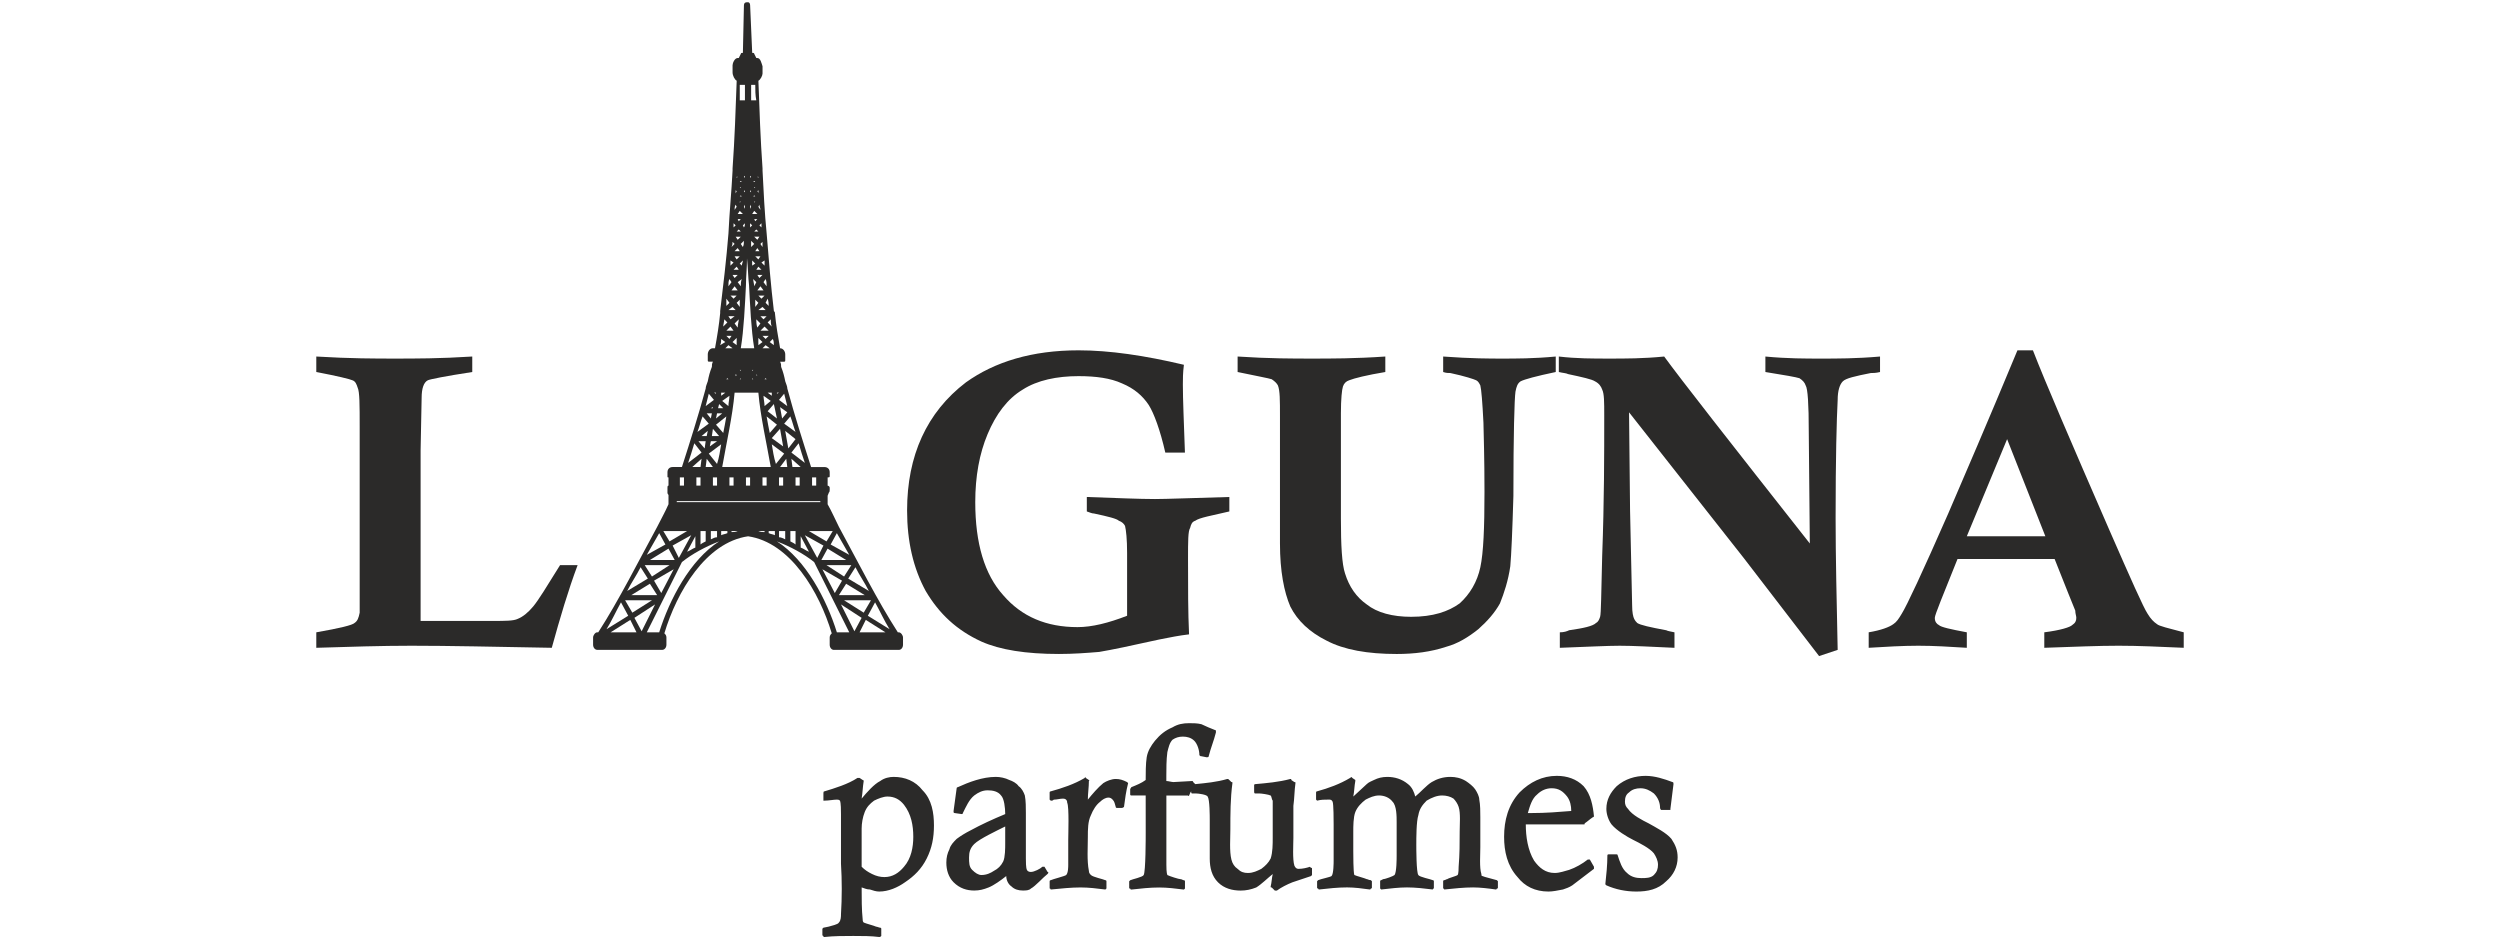 <?xml version="1.0" encoding="utf-8"?>
<!-- Generator: Adobe Illustrator 16.0.0, SVG Export Plug-In . SVG Version: 6.00 Build 0)  -->
<!DOCTYPE svg PUBLIC "-//W3C//DTD SVG 1.1//EN" "http://www.w3.org/Graphics/SVG/1.1/DTD/svg11.dtd">
<svg version="1.1" id="Слой_1" xmlns="http://www.w3.org/2000/svg" xmlns:xlink="http://www.w3.org/1999/xlink" x="0px" y="0px"
	 width="240px" height="90px" viewBox="0 0 240 90" enable-background="new 0 0 240 90" xml:space="preserve">
<g id="Слой_x0020_1">
	<g id="_871700560">
		<path fill="#2B2A29" d="M63.779,60.799c0.099,0.1,0.198,0.199,0.198,0.396v0.694c0,0.298-0.198,0.497-0.396,0.497h-6.247
			c-0.199,0-0.397-0.199-0.397-0.497v-0.694c0-0.197,0.199-0.494,0.397-0.494h0.099l0,0c1.983-3.074,3.867-6.843,5.652-10.115
			c0.397-0.793,0.793-1.487,1.091-2.181v-0.893c0,0-0.099-0.1-0.099-0.199c0-0.098,0-0.197,0-0.297v-0.197
			c0-0.1,0-0.199,0.099-0.199l0,0v-0.792l0,0c-0.099,0-0.099,0-0.099-0.1V45.43v-0.099c0-0.298,0.199-0.497,0.496-0.497h0.892
			c0.793-2.479,1.587-4.958,2.281-7.536c0-0.198,0.099-0.396,0.199-0.694c0.099-0.496,0.197-0.892,0.396-1.388
			c0-0.198,0-0.297,0.1-0.496h-0.396c-0.099,0-0.099-0.099-0.099-0.099v-0.595c0-0.297,0.197-0.595,0.496-0.595h0.198
			c0.199-1.091,0.396-2.281,0.496-3.372c0-0.099,0-0.099,0-0.198c0.298-2.479,0.596-4.958,0.794-7.437
			c0.099-2.083,0.297-4.065,0.396-6.049v-0.099v-0.1c0.198-2.776,0.297-5.652,0.396-8.428c-0.198-0.099-0.396-0.496-0.396-0.793l0,0
			V6.363v-0.1c0-0.199,0.198-0.693,0.495-0.693h0.1l0.198-0.397c0-0.099,0.1-0.099,0.198-0.099l0,0l0.1-4.562
			c0-0.198,0.099-0.297,0.297-0.297h0.099c0.1,0,0.199,0.099,0.199,0.297l0.199,4.562l0,0c0.099,0,0.198,0,0.198,0.099l0.198,0.397
			h0.1c0.297,0,0.396,0.495,0.496,0.793l0,0v0.594v0.1c0,0.198-0.198,0.595-0.397,0.694c0.099,2.776,0.199,5.652,0.397,8.428v0.1
			v0.099c0.099,1.983,0.198,4.065,0.396,6.049c0.199,2.479,0.397,4.958,0.694,7.437c0.099,0.1,0.099,0.1,0.099,0.198
			c0.1,1.09,0.298,2.28,0.496,3.372l0,0c0.297,0,0.495,0.298,0.495,0.595v0.595c0,0,0,0.099-0.099,0.099h-0.396
			c0.1,0.199,0.1,0.298,0.1,0.496c0.198,0.496,0.297,0.892,0.396,1.388c0.1,0.298,0.199,0.496,0.199,0.694
			c0.694,2.578,1.487,5.057,2.281,7.536h1.29c0.297,0,0.496,0.199,0.496,0.497v0.099v0.298c0,0.1-0.1,0.1-0.199,0.1l0,0v0.792l0,0
			c0.099,0,0.199,0.1,0.199,0.199v0.197c0,0.1,0,0.199-0.1,0.297c0,0.1-0.099,0.199-0.099,0.298v0.794
			c0.396,0.693,0.694,1.388,1.09,2.181c1.785,3.272,3.669,7.041,5.652,10.115l0,0h0.099c0.198,0,0.396,0.297,0.396,0.494v0.694
			c0,0.298-0.198,0.497-0.396,0.497h-6.247c-0.198,0-0.396-0.199-0.396-0.497v-0.694c0-0.197,0.099-0.297,0.198-0.396
			c-1.189-3.966-3.966-8.725-8.032-9.319C67.746,52.074,64.969,56.833,63.779,60.799z M73.497,33.135l-0.297,0.298h0.694
			L73.497,33.135z M72.802,33.135l0.397-0.297l-0.397-0.396C72.802,32.739,72.802,32.937,72.802,33.135z M73.497,32.54l0.297-0.297
			h-0.595L73.497,32.54z M73.001,31.747h0.793l-0.396-0.397L73.001,31.747z M72.704,31.45l0.297-0.397l-0.397-0.397
			C72.604,30.854,72.604,31.151,72.704,31.45z M73.298,30.656l0.297-0.297h-0.594L73.298,30.656z M72.802,29.764h0.694l-0.297-0.297
			L72.802,29.764z M72.505,29.466l0.297-0.396l-0.297-0.298C72.505,28.971,72.505,29.168,72.505,29.466z M73.1,28.673l0.298-0.298
			h-0.595L73.1,28.673z M72.704,27.879h0.594l-0.297-0.396L72.704,27.879z M72.406,27.483l0.198-0.397l-0.297-0.297
			C72.307,26.987,72.406,27.285,72.406,27.483z M72.901,26.69l0.298-0.298h-0.496L72.901,26.69z M72.604,25.896H73.1l-0.297-0.297
			L72.604,25.896z M72.208,25.5l0.297-0.198l-0.297-0.297C72.208,25.202,72.208,25.302,72.208,25.5z M72.802,24.905l0.199-0.298
			h-0.496L72.802,24.905z M72.505,24.112h0.396l-0.198-0.297L72.505,24.112z M72.108,23.715l0.297-0.298l-0.297-0.297
			C72.108,23.318,72.108,23.517,72.108,23.715z M72.704,23.021l0.198-0.298h-0.496L72.704,23.021z M72.406,22.229h0.396
			l-0.198-0.199L72.406,22.229z M72.009,21.831l0.199-0.198l-0.199-0.198C72.009,21.534,72.009,21.732,72.009,21.831z
			 M72.505,21.237l0.199-0.199h-0.298L72.505,21.237z M72.208,20.542h0.496l-0.298-0.297L72.208,20.542z M72.406,19.451l0.099-0.099
			h-0.099V19.451z M72.307,18.857h0.198l-0.099-0.099L72.307,18.857z M72.406,17.964v0.1l0.099-0.1H72.406z M72.307,17.468h0.198
			l-0.099-0.099L72.307,17.468z M72.406,16.576L72.406,16.576h-0.099H72.406z M72.307,16.081h0.099l0,0H72.307z M72.108,9.635h0.496
			c-0.099-0.496-0.099-0.992-0.099-1.487h-0.396V9.635z M72.009,15.683L72.009,15.683L72.009,15.683L72.009,15.683z M72.108,16.973
			l-0.099-0.099v0.199L72.108,16.973z M72.108,18.361l-0.099-0.099v0.198L72.108,18.361z M72.108,19.848l-0.099-0.198v0.396
			L72.108,19.848z M71.712,24.806c0,0.892-0.1,1.785-0.1,2.578c-0.099,1.884-0.198,4.264-0.496,6.049h1.289
			c-0.297-1.785-0.396-4.165-0.496-6.049C71.811,26.591,71.811,25.698,71.712,24.806z M70.72,33.135c0-0.198,0-0.396,0-0.694
			l-0.396,0.396L70.72,33.135z M70.522,31.053l0.297,0.397c0-0.298,0.1-0.595,0.1-0.794L70.522,31.053z M70.72,29.07l0.297,0.396
			c0-0.298,0-0.496,0-0.694L70.72,29.07z M70.819,27.086l0.298,0.397c0-0.198,0-0.496,0.1-0.694L70.819,27.086z M71.018,25.302
			l0.199,0.198c0-0.198,0.099-0.298,0.099-0.496L71.018,25.302z M71.117,23.417l0.198,0.298c0.1-0.198,0.1-0.397,0.1-0.595
			L71.117,23.417z M71.315,21.633l0.1,0.198c0.099-0.099,0.099-0.297,0.099-0.396L71.315,21.633z M71.415,19.848l0.099,0.198V19.65
			L71.415,19.848z M71.514,15.683L71.514,15.683L71.514,15.683L71.514,15.683z M71.514,17.072v-0.199l-0.099,0.099L71.514,17.072z
			 M71.018,9.635h0.496V8.148h-0.496C71.018,8.644,71.018,9.14,71.018,9.635z M71.117,16.081L71.117,16.081L71.117,16.081
			L71.117,16.081z M71.117,16.576L71.117,16.576L71.117,16.576L71.117,16.576z M71.216,17.468l-0.1-0.099l-0.099,0.099H71.216z
			 M71.514,18.262l-0.099,0.099l0.099,0.099V18.262z M71.117,17.964h-0.099l0.099,0.1V17.964z M71.117,18.758l-0.099,0.099h0.199
			L71.117,18.758z M71.117,19.353h-0.099v0.099L71.117,19.353z M71.315,20.542l-0.297-0.297l-0.199,0.297H71.315z M71.117,21.038
			h-0.298l0.1,0.199L71.117,21.038z M71.117,22.229l-0.198-0.199l-0.198,0.199H71.117z M71.117,22.724h-0.496l0.198,0.298
			L71.117,22.724z M71.018,24.112l-0.199-0.297l-0.297,0.297H71.018z M71.018,24.607h-0.496l0.198,0.298L71.018,24.607z
			 M70.918,25.896l-0.198-0.297l-0.298,0.297H70.918z M70.819,26.392h-0.495l0.198,0.298L70.819,26.392z M70.819,27.879
			l-0.297-0.396l-0.297,0.396H70.819z M70.72,28.375h-0.595l0.297,0.298L70.72,28.375z M70.621,29.764l-0.297-0.297l-0.396,0.297
			H70.621z M70.522,30.358h-0.595l0.198,0.297L70.522,30.358z M70.422,31.747l-0.297-0.397l-0.396,0.397H70.422z M70.225,32.243
			h-0.496l0.297,0.297L70.225,32.243z M70.324,33.433l-0.396-0.298l-0.298,0.298H70.324z M74.29,33.135c0-0.198,0-0.396-0.099-0.595
			l-0.297,0.297L74.29,33.135z M74.091,31.35c-0.099-0.199-0.099-0.496-0.099-0.694l-0.298,0.298L74.091,31.35z M73.794,29.367
			c0-0.199,0-0.396-0.099-0.694l-0.198,0.396L73.794,29.367z M73.595,27.483c0-0.298,0-0.496-0.099-0.694l-0.199,0.297
			L73.595,27.483z M73.397,25.004L73.1,25.202l0.298,0.298C73.397,25.302,73.397,25.103,73.397,25.004z M73.199,23.715
			c0-0.198,0-0.397,0-0.496l-0.198,0.198L73.199,23.715z M73.1,21.831c0-0.198,0-0.297,0-0.396l-0.198,0.198L73.1,21.831z
			 M72.901,19.65l-0.099,0.198l0.199,0.297C73.001,19.947,72.901,19.848,72.901,19.65z M72.901,18.559
			c-0.099-0.1-0.099-0.198-0.099-0.297l-0.099,0.099L72.901,18.559z M72.802,17.072c0-0.1,0-0.1,0-0.1h-0.099L72.802,17.072z
			 M72.604,14.494L72.604,14.494L72.604,14.494L72.604,14.494z M70.918,14.494L70.918,14.494L70.918,14.494L70.918,14.494z
			 M70.72,16.973c0,0,0,0,0,0.1l0.099-0.1H70.72z M70.621,18.262c0,0.099,0,0.198,0,0.297l0.099-0.198L70.621,18.262z M70.621,19.65
			c-0.099,0.198-0.099,0.297-0.099,0.496l0.198-0.297L70.621,19.65z M70.422,21.435c0,0.1,0,0.198,0,0.396l0.199-0.198
			L70.422,21.435z M70.324,23.22c0,0.099,0,0.297-0.099,0.496l0.297-0.298L70.324,23.22z M70.125,25.004c0,0.099,0,0.297,0,0.496
			l0.297-0.298L70.125,25.004z M70.026,26.79c-0.099,0.198-0.099,0.396-0.099,0.694l0.297-0.397L70.026,26.79z M69.729,28.673
			c0,0.297,0,0.495,0,0.694l0.297-0.297L69.729,28.673z M69.53,30.656c0,0.199-0.099,0.496-0.099,0.694l0.396-0.396L69.53,30.656z
			 M69.233,32.54c0,0.199,0,0.396-0.1,0.595l0.496-0.297L69.233,32.54z M71.415,36.011L71.415,36.011v-0.099V36.011z M71.117,36.407
			v-0.099l-0.099,0.099H71.117z M71.117,35.613v-0.099h-0.099L71.117,35.613z M70.72,36.011l-0.099-0.099v0.198L70.72,36.011z
			 M70.522,37.696c-0.198,2.28-0.793,4.858-1.19,7.139h4.661c-0.397-2.281-0.992-4.858-1.19-7.139H70.522z M72.604,36.011l0.1,0.099
			l-0.1-0.198V36.011z M72.307,36.407l-0.099-0.099v0.099H72.307z M72.208,35.613l0.099-0.099h-0.099V35.613z M71.91,36.011v-0.099
			V36.011L71.91,36.011z M75.579,44.835l-0.099-0.793l-0.595,0.793H75.579z M75.975,44.042l0.099,0.793h0.793L75.975,44.042z
			 M74.488,44.538l0.793-0.992l-1.19-0.892C74.19,43.249,74.29,43.943,74.488,44.538z M73.397,36.407h0.198l-0.099-0.099
			L73.397,36.407z M74.091,37.696h-0.396l0.396,0.297V37.696z M73.993,38.489l-0.695-0.496c0,0.297,0.1,0.694,0.1,0.992
			L73.993,38.489z M74.091,42.059l1.091,0.794l-0.297-1.686L74.091,42.059z M73.894,41.563l0.693-0.793l-0.992-0.793
			C73.695,40.572,73.794,41.067,73.894,41.563z M74.885,39.084l0.198,1.091l0.496-0.595L74.885,39.084z M74.587,40.175l-0.297-1.388
			l-0.595,0.694L74.587,40.175z M74.488,36.407h0.099l0,0H74.488z M74.389,35.515h0.1H74.389L74.389,35.515z M74.19,36.011
			L74.19,36.011v0.099V36.011z M73.1,35.912L73.1,35.912L73.1,35.912L73.1,35.912z M68.043,43.546l0.793,0.992
			c0.198-0.595,0.297-1.289,0.396-1.884L68.043,43.546z M68.44,44.835l-0.595-0.793l-0.099,0.793H68.44z M68.142,42.853l0.695-0.496
			h-0.595L68.142,42.853z M69.629,37.696h-0.396v0.297L69.629,37.696z M69.729,36.407h0.198l-0.1-0.099L69.729,36.407z
			 M70.026,37.994l-0.694,0.496l0.595,0.496C69.927,38.688,70.026,38.291,70.026,37.994z M68.737,40.77l0.694,0.793
			c0.099-0.496,0.198-0.991,0.297-1.586L68.737,40.77z M70.225,35.912L70.225,35.912L70.225,35.912L70.225,35.912z M69.133,36.109
			v-0.099l0,0V36.109z M68.936,35.515L68.936,35.515h-0.1H68.936z M68.836,36.407h-0.099l0,0H68.836z M69.432,39.184l-0.397-0.396
			l-0.098,0.396H69.432z M69.332,39.68h-0.496l-0.099,0.496L69.332,39.68z M68.44,39.184v-0.1l-0.199,0.1H68.44z M68.34,39.68
			h-0.496l0.396,0.496L68.34,39.68z M68.44,41.167l-0.1,0.694h0.694L68.44,41.167z M67.845,41.861l0.1-0.496l-0.596,0.496H67.845z
			 M67.746,42.356h-0.694l0.594,0.694L67.746,42.356z M67.25,44.835l0.099-0.793l-0.892,0.793H67.25z M77.265,44.438
			c-0.199-0.594-0.397-1.189-0.595-1.884l-0.695,0.893L77.265,44.438z M75.678,43.05l0.693-0.892l-0.992-0.793L75.678,43.05z
			 M76.372,41.464c-0.198-0.496-0.297-0.992-0.496-1.488l-0.595,0.695L76.372,41.464z M75.281,37.795l-0.496,0.594l0.793,0.596
			C75.479,38.588,75.38,38.192,75.281,37.795z M74.587,37.795l0.199-0.099h-0.199V37.795z M68.737,37.696h-0.199l0.199,0.099V37.696
			z M68.043,37.795c-0.099,0.396-0.199,0.793-0.298,1.19l0.793-0.596L68.043,37.795z M67.448,39.977
			c-0.199,0.496-0.298,0.992-0.496,1.488l1.091-0.793L67.448,39.977z M66.654,42.554c-0.198,0.695-0.396,1.29-0.594,1.884
			l1.289-0.991L66.654,42.554z M65.267,46.62h0.396v-0.792h-0.396V46.62z M66.853,46.62h0.396v-0.792h-0.396V46.62z M68.44,46.62
			h0.396v-0.792H68.44V46.62z M70.026,46.62h0.396v-0.792h-0.396V46.62z M71.612,46.62h0.397v-0.792h-0.397V46.62z M73.199,46.62
			h0.396v-0.792h-0.396V46.62z M74.786,46.62h0.396v-0.792h-0.396V46.62z M76.372,46.62h0.397v-0.792h-0.397V46.62z M77.958,46.62
			h0.396v-0.792h-0.396V46.62z M85.396,60.403c-0.496-0.794-0.893-1.686-1.389-2.579l-0.694,1.289L85.396,60.403z M64.969,48.207
			h13.782v-0.1H64.969V48.207z M66.754,52.568v-1.089l-0.793,1.486C66.258,52.866,66.457,52.668,66.754,52.568z M58.623,60.701
			h2.479l-0.594-1.191L58.623,60.701z M61.598,60.602l1.289-2.578l-1.983,1.289L61.598,60.602z M62.788,55.743l0.694,1.189
			l1.189-2.281L62.788,55.743z M63.085,57.132l-0.694-1.092l-1.785,1.092H63.085z M64.573,52.372l0.595,1.188l1.189-2.181
			L64.573,52.372z M64.771,53.76l-0.595-1.092l-1.785,1.092H64.771z M79.446,52.668l-0.595,1.092h2.38L79.446,52.668z
			 M78.455,53.561l0.595-1.188l-1.785-0.992L78.455,53.561z M81.23,56.04l-0.694,1.092h2.479L81.23,56.04z M80.14,56.933
			l0.694-1.189l-1.884-1.092L80.14,56.933z M82.52,60.701h2.479l-1.884-1.191L82.52,60.701z M82.023,60.602l0.695-1.289
			l-1.983-1.289L82.023,60.602z M82.916,58.816l0.695-1.189h-2.579L82.916,58.816z M83.412,56.734
			c-0.397-0.793-0.893-1.488-1.289-2.28l-0.694,1.09L83.412,56.734z M81.032,55.346l0.694-1.091h-2.38L81.032,55.346z
			 M81.528,53.264c-0.396-0.695-0.793-1.389-1.19-2.082l-0.595,1.091L81.528,53.264z M79.347,51.975l0.595-0.992h-2.281
			L79.347,51.975z M65.961,50.982H63.68l0.595,0.992L65.961,50.982z M63.284,51.182c-0.397,0.693-0.793,1.387-1.19,2.082
			l1.785-0.991L63.284,51.182z M64.275,54.255h-2.38l0.694,1.091L64.275,54.255z M61.499,54.454c-0.397,0.792-0.893,1.487-1.29,2.28
			l1.983-1.19L61.499,54.454z M62.589,57.627h-2.578l0.693,1.189L62.589,57.627z M59.615,57.824
			c-0.496,0.894-0.893,1.785-1.388,2.579l2.082-1.29L59.615,57.824z M69.034,51.975c-1.289,0.497-2.578,1.19-3.569,1.983
			l-3.372,6.743h1.19C64.275,57.527,66.258,53.76,69.034,51.975z M76.867,51.479v1.089c0.298,0.1,0.496,0.298,0.794,0.397
			L76.867,51.479z M75.876,50.982v0.992c0.198,0.1,0.397,0.199,0.496,0.298v-1.29H75.876z M74.786,50.982v0.595
			c0.199,0,0.396,0.1,0.594,0.199v-0.794H74.786z M73.794,50.982v0.199c0.199,0.099,0.396,0.099,0.595,0.198v-0.397H73.794z
			 M72.802,50.982L72.802,50.982c0.199,0.1,0.397,0.1,0.595,0.1v-0.1H72.802z M67.746,50.982H67.25v1.29
			c0.099-0.099,0.298-0.198,0.496-0.298V50.982z M68.836,50.982h-0.595v0.794c0.199-0.1,0.396-0.199,0.595-0.199V50.982z
			 M69.828,50.982h-0.595v0.397c0.199-0.1,0.396-0.1,0.595-0.198V50.982z M70.819,50.982h-0.594v0.1
			C70.422,51.082,70.621,51.082,70.819,50.982L70.819,50.982z M71.612,50.982h-0.297l0,0C71.415,50.982,71.514,50.982,71.612,50.982
			L71.612,50.982z M72.307,50.982h-0.297l0,0C72.108,50.982,72.208,50.982,72.307,50.982L72.307,50.982z M80.338,60.701h1.19
			l-3.371-6.743c-0.992-0.793-2.281-1.486-3.57-1.983C77.363,53.76,79.347,57.527,80.338,60.701z"/>
		<path fill="#2B2A29" d="M30.364,35.713v-1.487c3.272,0.198,5.75,0.198,7.536,0.198c1.884,0,4.362,0,7.437-0.198v1.487
			c-2.579,0.396-4.066,0.694-4.265,0.793c-0.396,0.198-0.595,0.793-0.595,1.686l-0.099,5.057v16.36h6.941c1.19,0,1.983,0,2.38-0.197
			c0.496-0.199,0.991-0.596,1.487-1.191c0.496-0.594,1.289-1.884,2.578-3.966h1.686c-0.892,2.38-1.686,5.058-2.479,7.933
			c-5.454-0.1-9.916-0.198-13.485-0.198c-2.875,0-5.949,0.099-9.122,0.198v-1.486c2.281-0.397,3.47-0.695,3.669-0.895
			c0.297-0.197,0.396-0.494,0.496-0.99c0-0.396,0-3.57,0-9.42v-7.139v-1.289c0-2.082,0-3.372-0.199-3.768
			c-0.099-0.297-0.198-0.596-0.496-0.694C33.636,36.407,32.446,36.109,30.364,35.713z"/>
		<path fill="#2B2A29" d="M118.017,47.711v1.388c-1.686,0.397-2.875,0.596-3.271,0.893c-0.298,0.1-0.397,0.298-0.496,0.694
			c-0.199,0.297-0.199,1.289-0.199,2.975c0,2.776,0,5.156,0.099,7.238c-0.892,0.1-1.884,0.297-2.875,0.496
			c-2.677,0.595-4.562,0.992-5.75,1.19c-1.19,0.1-2.479,0.197-3.868,0.197c-3.173,0-5.652-0.396-7.437-1.189
			c-2.379-1.091-4.065-2.677-5.354-4.858c-1.19-2.183-1.785-4.76-1.785-7.734c0-5.255,1.884-9.42,5.651-12.295
			c2.776-1.983,6.346-3.074,10.809-3.074c2.974,0,6.346,0.496,10.114,1.388c-0.1,0.793-0.1,1.388-0.1,1.884
			c0,1.486,0.1,3.668,0.199,6.544h-1.884c-0.496-2.182-1.091-3.768-1.586-4.561c-0.594-0.893-1.388-1.587-2.578-2.083
			c-1.091-0.496-2.479-0.694-4.165-0.694c-2.083,0-3.967,0.397-5.355,1.29c-1.487,0.892-2.578,2.379-3.371,4.263
			c-0.793,1.884-1.19,4.066-1.19,6.545c0,3.967,0.892,6.939,2.678,8.925c1.785,2.081,4.164,3.072,7.139,3.072
			c1.388,0,2.974-0.397,4.76-1.091v-6.048c0-1.289-0.099-2.183-0.198-2.577c-0.1-0.199-0.297-0.397-0.596-0.497
			c-0.197-0.198-0.992-0.396-2.379-0.694c-0.199,0-0.397-0.099-0.694-0.198v-1.388c2.876,0.1,5.057,0.197,6.544,0.197
			C111.969,47.908,114.348,47.811,118.017,47.711z"/>
		<path fill="#2B2A29" d="M118.811,35.713v-1.487c2.975,0.198,5.354,0.198,7.14,0.198c1.785,0,4.164,0,7.04-0.198v1.487
			c-1.785,0.298-2.975,0.595-3.471,0.793c-0.298,0.099-0.496,0.297-0.596,0.595c-0.1,0.298-0.197,1.19-0.197,2.579v10.113
			c0,2.579,0.098,4.363,0.396,5.256c0.397,1.288,1.092,2.28,2.083,2.975c0.991,0.793,2.479,1.189,4.264,1.189
			c2.082,0,3.569-0.495,4.66-1.289c0.991-0.892,1.687-2.082,1.983-3.47c0.298-1.389,0.397-3.769,0.397-7.238
			c0-0.794,0-2.976-0.1-6.644c-0.1-1.983-0.198-3.173-0.298-3.57c-0.1-0.198-0.197-0.397-0.396-0.496
			c-0.198-0.099-1.091-0.397-2.479-0.694c-0.198,0-0.396,0-0.693-0.099v-1.487c2.677,0.198,4.561,0.198,5.652,0.198
			c1.289,0,3.072,0,5.155-0.198v1.487c-1.884,0.396-2.975,0.694-3.371,0.892c-0.298,0.199-0.397,0.496-0.495,0.992
			c-0.1,0.694-0.199,4.065-0.199,10.015c-0.099,3.371-0.198,5.652-0.298,6.743c-0.198,1.389-0.595,2.578-0.991,3.569
			c-0.495,0.893-1.19,1.686-2.081,2.479c-0.992,0.792-1.983,1.387-3.074,1.685c-1.489,0.497-3.075,0.694-4.761,0.694
			c-2.775,0-5.057-0.396-6.742-1.289c-1.586-0.792-2.776-1.884-3.471-3.272c-0.594-1.388-0.991-3.371-0.991-6.047V39.977
			c0-1.587,0-2.479-0.198-2.975c-0.1-0.198-0.297-0.397-0.595-0.595C121.785,36.308,120.695,36.109,118.811,35.713z"/>
		<path fill="#2B2A29" d="M149.647,35.713v-1.487c1.686,0.198,3.272,0.198,4.859,0.198c1.487,0,3.271,0,5.256-0.198
			c1.587,2.181,6.247,8.13,13.98,17.948l-0.1-10.709c0-2.677-0.099-4.165-0.298-4.462c-0.098-0.297-0.297-0.496-0.595-0.694
			c-0.298-0.099-1.389-0.297-3.271-0.595v-1.487c2.082,0.198,3.866,0.198,5.354,0.198c1.486,0,3.371,0,5.652-0.198v1.487
			c-0.397,0.099-0.694,0.099-0.894,0.099c-1.487,0.297-2.379,0.496-2.676,0.793c-0.299,0.298-0.497,0.893-0.497,1.785
			c-0.1,1.884-0.198,5.652-0.198,11.305c0,3.769,0.099,7.933,0.198,12.692c-0.595,0.198-1.188,0.396-1.785,0.594l-7.238-9.42
			l-11.005-13.98l0.098,9.42l0.199,9.121c0,0.695,0.098,1.092,0.197,1.291c0.1,0.197,0.199,0.297,0.298,0.395
			c0.297,0.199,1.19,0.397,2.777,0.695c0.197,0.1,0.396,0.1,0.792,0.199v1.486c-2.182-0.1-3.967-0.198-5.255-0.198
			c-1.189,0-3.073,0.099-5.751,0.198v-1.486c0.397,0,0.694-0.1,0.893-0.199c1.388-0.198,2.28-0.397,2.577-0.695
			c0.199-0.098,0.298-0.297,0.397-0.594s0.1-2.181,0.199-5.85c0.197-5.256,0.197-9.718,0.197-13.486c0-1.289,0-2.082-0.197-2.479
			c-0.1-0.298-0.299-0.595-0.695-0.794c-0.298-0.198-1.19-0.396-2.578-0.693C150.342,35.812,150.045,35.812,149.647,35.713z"/>
		<path fill="#2B2A29" d="M196.252,62.188v-1.486c1.586-0.199,2.478-0.497,2.677-0.695c0.298-0.199,0.396-0.396,0.396-0.693
			c0-0.199-0.099-0.396-0.099-0.694c-0.199-0.497-0.892-2.182-1.983-4.958c-1.786,0-3.272,0-4.463,0c-0.992,0-2.578,0-4.858,0
			c-1.389,3.472-2.181,5.355-2.181,5.652c0,0.396,0.198,0.594,0.396,0.693c0.197,0.198,1.09,0.397,2.677,0.695v1.486
			c-1.587-0.1-3.173-0.198-4.659-0.198c-1.489,0-3.175,0.099-4.761,0.198v-1.486c1.189-0.199,1.983-0.497,2.38-0.795
			c0.298-0.197,0.496-0.494,0.793-0.99c0.496-0.795,1.982-3.967,4.463-9.619c1.486-3.469,3.767-8.725,6.644-15.666h1.486
			c1.191,3.074,3.669,8.825,7.338,17.252c2.083,4.761,3.271,7.438,3.669,8.033c0.298,0.496,0.595,0.793,0.892,0.99
			c0.199,0.198,1.092,0.397,2.578,0.795v1.486c-2.28-0.1-4.361-0.198-6.246-0.198C201.507,61.989,199.126,62.088,196.252,62.188z
			 M192.683,42.158l-3.868,9.321h3.769c0.892,0,2.082,0,3.769,0L192.683,42.158z"/>
		<path fill="#2B2A29" d="M82.718,76.664c0.496-0.595,1.189-1.389,1.785-1.686c0.396-0.298,0.893-0.396,1.289-0.396
			c1.091,0,2.083,0.396,2.777,1.288c0.892,0.893,1.091,2.182,1.091,3.37c0,1.19-0.199,2.183-0.694,3.174
			c-0.496,0.992-1.19,1.686-2.082,2.281c-0.694,0.495-1.587,0.893-2.479,0.893c-0.297,0-0.596-0.099-0.893-0.198
			c-0.297,0-0.496-0.1-0.793-0.199c0,0.991,0,2.182,0.099,3.074c0,0.1,0,0.197,0.099,0.297c0.199,0.1,0.992,0.298,1.19,0.397
			c0.099,0,0.297,0.1,0.396,0.1c0.1,0,0.1,0.098,0.1,0.098v0.596c0,0.099,0,0.099,0,0.099c-0.1,0.1-0.1,0.1-0.199,0.1
			c-0.793-0.1-1.587-0.1-2.479-0.1c-0.893,0-1.885,0-2.776,0.1c-0.1,0-0.1,0-0.1-0.1c0,0-0.099,0-0.099-0.099v-0.596l0.099-0.098
			l0.496-0.1c0.297-0.1,0.893-0.198,0.991-0.397c0.199-0.197,0.199-0.595,0.199-0.793c0.099-1.587,0.099-3.271,0-4.858v-4.462
			v-0.297c0-0.298,0-1.092-0.099-1.289c-0.1-0.1-0.198-0.1-0.298-0.1c-0.297,0-0.793,0.1-1.189,0.1c0,0,0,0-0.1,0c0-0.1,0-0.1,0-0.1
			v-0.595c0-0.1,0-0.199,0.1-0.199c0.991-0.298,2.28-0.694,3.172-1.289c0.1,0,0.1,0,0.199,0l0.297,0.199
			c0.099,0,0.099,0.099,0.099,0.099C82.817,75.574,82.817,76.069,82.718,76.664z M96.501,78.152c0-0.595-0.1-1.488-0.397-1.785
			c-0.297-0.397-0.793-0.496-1.289-0.496c-0.496,0-0.893,0.198-1.29,0.496c-0.496,0.396-0.793,1.091-1.09,1.686c0,0,0,0.1-0.099,0.1
			l-0.694-0.1c0,0-0.099,0-0.099-0.1c0,0,0,0,0-0.099c0.099-0.694,0.197-1.388,0.297-2.183c0,0,0-0.098,0.099-0.098
			c1.09-0.496,2.38-0.991,3.669-0.991c0.396,0,0.893,0.098,1.289,0.297c0.297,0.099,0.695,0.297,0.893,0.595
			c0.298,0.197,0.496,0.595,0.595,0.893c0.099,0.496,0.099,1.19,0.099,1.686v4.362c0,0.298,0,0.893,0.099,1.092
			c0.099,0.198,0.297,0.198,0.397,0.198c0.297,0,0.892-0.298,1.09-0.497c0.099,0,0.199,0,0.199,0l0.297,0.497
			c0.099,0,0.099,0.1,0,0.196c-0.396,0.298-1.189,1.191-1.586,1.39c-0.199,0.199-0.496,0.199-0.794,0.199
			c-0.396,0-0.793-0.1-1.09-0.397c-0.297-0.199-0.496-0.595-0.496-0.992c-0.496,0.397-1.19,0.893-1.686,1.091
			c-0.496,0.199-0.892,0.299-1.389,0.299c-0.693,0-1.388-0.199-1.982-0.794c-0.496-0.497-0.695-1.189-0.695-1.884
			c0-0.497,0.099-0.893,0.298-1.289c0.099-0.396,0.397-0.694,0.694-0.992c0.396-0.298,0.892-0.595,1.289-0.793
			C94.22,79.144,95.311,78.646,96.501,78.152z M104.433,76.764c0.396-0.496,0.992-1.189,1.487-1.587
			c0.298-0.198,0.793-0.396,1.19-0.396c0.396,0,0.694,0.1,1.091,0.298l0.099,0.099c-0.198,0.793-0.297,1.487-0.396,2.281
			c0,0-0.099,0.1-0.198,0.1h-0.496c-0.1,0-0.1-0.1-0.1-0.1c-0.099-0.298-0.099-0.497-0.297-0.694c-0.1-0.1-0.199-0.197-0.397-0.197
			c-0.297,0-0.594,0.197-0.793,0.395c-0.396,0.298-0.694,0.794-0.892,1.291c-0.297,0.594-0.297,1.387-0.297,2.081
			c0,0.991-0.099,2.28,0.1,3.272c0,0.199,0.099,0.296,0.198,0.396c0.198,0.198,1.19,0.397,1.388,0.497c0.1,0,0.1,0.099,0.1,0.099
			v0.595c0,0.1,0,0.1,0,0.1l-0.1,0.1c-0.793-0.1-1.586-0.199-2.379-0.199c-0.893,0-1.884,0.1-2.875,0.199c0,0,0-0.1-0.099-0.1
			c0,0,0,0,0-0.1v-0.595c0,0,0-0.099,0.099-0.099c0.198-0.1,1.388-0.397,1.487-0.497c0.199-0.196,0.199-0.793,0.199-0.991v-2.38
			c0-0.494,0.099-3.172-0.1-3.569c0-0.297-0.198-0.396-0.396-0.396c-0.297,0-0.596,0.1-0.893,0.1c-0.099,0.1-0.199,0.1-0.199,0.1
			c-0.099,0-0.099,0-0.198-0.1c0,0,0,0,0-0.1v-0.595c0,0,0-0.1,0.099-0.1c1.09-0.298,2.28-0.694,3.271-1.289
			c0-0.098,0.1-0.098,0.1,0l0.298,0.199c0,0,0.099,0.099,0,0.099C104.533,75.574,104.433,76.169,104.433,76.764z M109.986,76.367
			c-0.396,0-0.893,0-1.289,0c-0.1,0-0.1,0-0.1,0c-0.099,0-0.099-0.1-0.099-0.1v-0.496c0-0.1,0.099-0.1,0.099-0.197
			c0.496-0.199,0.992-0.397,1.388-0.694c0-0.595,0-1.586,0.099-2.182c0.1-0.596,0.397-1.09,0.793-1.587
			c0.496-0.595,0.992-0.992,1.686-1.288c0.496-0.298,0.992-0.397,1.587-0.397c0.396,0,0.793,0,1.189,0.1
			c0.397,0.198,0.893,0.396,1.389,0.594c0,0.1,0,0.1,0,0.199c-0.198,0.793-0.496,1.487-0.694,2.281c0,0.099-0.099,0.099-0.198,0.099
			L115.34,72.6c-0.099,0-0.099,0-0.198-0.1c0-0.497-0.198-1.091-0.496-1.389c-0.298-0.297-0.694-0.396-1.091-0.396
			c-0.396,0-0.694,0.1-0.992,0.297c-0.297,0.298-0.396,0.794-0.496,1.19c-0.099,0.695-0.099,1.686-0.099,2.281
			c0,0.197,0,0.396,0,0.495c0.198,0,0.496,0.1,0.693,0.1l1.785-0.1c0,0,0.099,0,0.099,0.1l0.099,0.099l0.1,0.099
			c0.991-0.099,2.082-0.197,3.073-0.495c0.1,0,0.1,0,0.198,0.1l0.199,0.198c0.099,0,0.099,0,0.099,0.099
			c-0.199,1.487-0.199,2.976-0.199,4.462c0,0.793-0.099,2.083,0.1,2.876c0.099,0.396,0.297,0.693,0.595,0.893
			c0.297,0.298,0.596,0.397,0.992,0.397c0.496,0,0.893-0.199,1.289-0.397c0.397-0.298,0.694-0.595,0.893-0.992
			c0.198-0.594,0.198-1.388,0.198-1.983c0-1.19,0-2.379,0-3.568c-0.099-0.1-0.099-0.396-0.198-0.496
			c-0.198-0.1-0.893-0.198-1.09-0.198h-0.397c-0.099,0-0.099-0.1-0.099-0.199v-0.595c0,0,0-0.1,0.099-0.1
			c1.09-0.099,2.281-0.197,3.371-0.495c0.1,0,0.1,0,0.1,0.1l0.297,0.198c0.1,0,0.1,0,0.1,0.099c-0.1,0.694-0.1,1.487-0.199,2.182
			c0,1.091,0,2.082,0,3.073c0,0.596-0.098,2.083,0.1,2.678c0.1,0.198,0.198,0.298,0.397,0.298c0.397,0,0.793-0.1,1.091-0.199
			l0.099,0.1c0.1,0,0.1,0,0.1,0.1v0.594l-0.1,0.1c-0.596,0.198-1.189,0.397-1.784,0.596c-0.497,0.197-1.091,0.495-1.488,0.794
			c-0.1,0-0.197,0-0.197,0l-0.298-0.299c-0.1,0-0.1,0-0.1-0.099c0.1-0.396,0.1-0.794,0.198-1.191
			c-0.496,0.397-1.091,0.992-1.586,1.29c-0.496,0.199-0.992,0.299-1.487,0.299c-0.793,0-1.586-0.199-2.181-0.794
			c-0.595-0.596-0.793-1.389-0.793-2.281v-3.669c0-0.396,0-1.982-0.198-2.279c-0.1-0.199-0.893-0.298-1.091-0.298
			c-0.198,0-0.297,0-0.396,0c-0.1,0-0.1-0.1-0.1-0.199l0,0c-0.098,0.1-0.098,0.199-0.198,0.397c0,0-0.099,0.1-0.099,0
			c-0.694,0-1.389,0-2.082,0c0,1.19,0,2.479,0,3.769v2.874c0,0.198,0,0.795,0.099,0.991c0.199,0.1,1.091,0.397,1.289,0.397
			c0.099,0,0.198,0.1,0.298,0.1c0.099,0,0.099,0.099,0.099,0.099v0.595c0,0.1,0,0.1,0,0.1l-0.099,0.1
			c-0.794-0.1-1.587-0.199-2.38-0.199c-0.893,0-1.785,0.1-2.677,0.199c-0.099,0-0.099-0.1-0.099-0.1c-0.1,0-0.1,0-0.1-0.1v-0.595
			l0.1-0.099c0.199-0.1,1.19-0.299,1.289-0.497c0.198-0.296,0.198-3.668,0.198-4.064C109.986,78.746,109.986,77.558,109.986,76.367z
			 M129.916,76.467l1.289-1.191c0.198-0.197,0.497-0.297,0.694-0.396c0.396-0.199,0.794-0.297,1.289-0.297
			c0.693,0,1.388,0.197,1.983,0.692c0.396,0.299,0.594,0.794,0.693,1.191c0.495-0.397,1.092-1.092,1.586-1.389
			c0.497-0.298,1.092-0.495,1.785-0.495c0.496,0,0.992,0.098,1.488,0.396c0.296,0.198,0.693,0.496,0.892,0.793
			c0.199,0.298,0.396,0.695,0.396,0.992c0.1,0.495,0.1,1.189,0.1,1.686v2.875c0,0.695-0.1,1.983,0.1,2.577
			c0,0.1,0,0.199,0.099,0.199c0.199,0.099,1.091,0.298,1.388,0.397l0.1,0.099v0.595c0,0.1,0,0.1-0.1,0.1c0,0,0,0.1-0.1,0.1
			c-0.693-0.1-1.486-0.199-2.181-0.199c-0.892,0-1.785,0.1-2.775,0.199c0,0,0-0.1-0.1-0.1c0,0,0,0,0-0.1v-0.595
			c0,0,0-0.099,0.1-0.099c0.099,0,0.198-0.1,0.298-0.1c0.098-0.1,0.892-0.298,0.991-0.397c0.098-0.1,0.098-0.693,0.098-0.793
			c0.1-1.188,0.1-2.28,0.1-3.37c0-0.694,0.1-1.785-0.1-2.38c-0.098-0.298-0.297-0.595-0.495-0.794
			c-0.298-0.197-0.693-0.297-1.091-0.297c-0.495,0-0.992,0.199-1.486,0.496c-0.397,0.396-0.694,0.792-0.794,1.389
			c-0.198,0.594-0.198,2.18-0.198,2.875c0,0.297,0,2.678,0.198,2.874c0.1,0.198,1.188,0.397,1.388,0.497c0.1,0,0.1,0.099,0.1,0.099
			v0.595c0,0.1,0,0.1,0,0.1c-0.1,0-0.1,0.1-0.1,0.1c-0.793-0.1-1.686-0.199-2.479-0.199s-1.587,0.1-2.479,0.199l-0.1-0.1
			c0,0,0,0,0-0.1v-0.595c0,0,0-0.099,0.1-0.099l0.197-0.1c0.199,0,0.992-0.298,1.091-0.397c0.198-0.296,0.198-1.586,0.198-1.882
			v-3.175c0-0.595,0-1.586-0.396-1.983c-0.299-0.395-0.794-0.594-1.29-0.594c-0.495,0-0.892,0.199-1.289,0.396
			c-0.396,0.297-0.792,0.694-0.991,1.189c-0.198,0.496-0.198,1.388-0.198,1.885v1.884c0,0.298,0,1.983,0.1,2.279
			c0.198,0.1,0.991,0.298,1.189,0.397c0.1,0,0.198,0.1,0.397,0.1l0.1,0.099v0.595c0,0.1,0,0.1-0.1,0.1c0,0,0,0.1-0.1,0.1
			c-0.695-0.1-1.487-0.199-2.182-0.199c-0.893,0-1.785,0.1-2.677,0.199c-0.1,0-0.1-0.1-0.1-0.1c-0.1,0-0.1,0-0.1-0.1v-0.595
			l0.1-0.099c0.199-0.1,1.19-0.299,1.289-0.397c0.199-0.199,0.199-1.288,0.199-1.487v-0.298v-3.172c0-0.298,0-1.983-0.1-2.183
			c-0.1-0.197-0.198-0.197-0.397-0.197c-0.397,0-0.693,0-1.091,0.1c0,0,0,0-0.099-0.1c0,0,0,0,0-0.1v-0.595c0,0,0-0.1,0.099-0.1
			c1.091-0.298,2.183-0.694,3.174-1.289c0.1-0.098,0.197-0.098,0.197,0l0.298,0.199v0.099
			C130.016,75.475,130.016,75.97,129.916,76.467z M146.476,79.144c0,1.189,0.197,2.479,0.792,3.47
			c0.497,0.694,1.091,1.191,1.983,1.191c0.496,0,0.991-0.199,1.389-0.298c0.595-0.199,1.288-0.596,1.785-0.992h0.099
			c0.1,0,0.1,0,0.1,0l0.396,0.693c0,0,0,0.1,0,0.199l-2.081,1.586c-0.298,0.198-0.596,0.298-0.893,0.397
			c-0.497,0.1-0.991,0.198-1.389,0.198c-1.289,0-2.28-0.496-2.975-1.39c-0.992-1.09-1.289-2.478-1.289-3.866
			c0-1.587,0.396-3.074,1.488-4.264c0.991-0.991,2.181-1.586,3.569-1.586c0.991,0,1.883,0.297,2.577,0.991
			c0.695,0.793,0.893,1.884,0.991,2.875c0,0.1-0.099,0.1-0.099,0.1c-0.297,0.197-0.495,0.396-0.793,0.595c0,0.1,0,0.1-0.1,0.1
			c-0.297,0-0.595,0-0.891,0C149.548,79.144,148.062,79.144,146.476,79.144z M160.258,77.755h-0.794c0,0-0.098-0.1-0.098-0.197
			c0-0.497-0.199-0.991-0.596-1.389c-0.396-0.298-0.793-0.497-1.29-0.497c-0.396,0-0.792,0.1-1.089,0.397
			c-0.298,0.198-0.397,0.497-0.397,0.892c0,0.298,0.1,0.497,0.298,0.694c0.396,0.597,1.388,1.091,1.982,1.389
			c0.694,0.396,1.687,0.893,2.181,1.487c0.397,0.596,0.597,1.091,0.597,1.784c0,0.893-0.397,1.686-1.091,2.281
			c-0.794,0.794-1.785,0.992-2.876,0.992c-0.991,0-1.983-0.198-2.876-0.596l-0.099-0.1c0.099-0.893,0.198-1.884,0.198-2.774
			c0-0.1,0.1-0.1,0.1-0.1h0.792c0,0,0.1,0,0.1,0.1c0.198,0.594,0.397,1.288,0.893,1.686c0.396,0.395,0.893,0.494,1.388,0.494
			c0.397,0,0.892,0,1.19-0.298c0.298-0.296,0.396-0.594,0.396-0.991c0-0.396-0.198-0.794-0.396-1.09
			c-0.396-0.496-1.388-0.992-1.984-1.29c-0.594-0.297-1.586-0.892-2.08-1.486c-0.298-0.397-0.497-0.991-0.497-1.488
			c0-0.892,0.397-1.586,0.991-2.181c0.794-0.694,1.785-0.991,2.777-0.991c0.892,0,1.785,0.297,2.577,0.595
			c0.1,0,0.1,0.099,0.1,0.197c-0.1,0.794-0.199,1.588-0.297,2.38c0,0.1,0,0.1,0,0.1H160.258z M82.718,83.208
			c0.297,0.299,0.594,0.497,0.992,0.693c0.396,0.199,0.793,0.298,1.189,0.298c0.793,0,1.388-0.395,1.884-0.991
			c0.694-0.793,0.893-1.884,0.893-2.875c0-1.092-0.199-2.181-0.893-3.074c-0.396-0.495-0.892-0.792-1.586-0.792
			c-0.397,0-0.893,0.197-1.289,0.396c-0.396,0.297-0.694,0.595-0.893,1.09c-0.198,0.496-0.297,1.091-0.297,1.587V83.208z
			 M96.501,79.341c-0.793,0.397-2.479,1.19-2.976,1.687c-0.396,0.396-0.496,0.794-0.496,1.288c0,0.497,0,0.893,0.298,1.191
			c0.297,0.298,0.595,0.494,0.892,0.494c0.496,0,0.893-0.196,1.19-0.396c0.397-0.198,0.694-0.496,0.893-0.893
			c0.198-0.397,0.198-1.289,0.198-1.785V79.341z M150.839,77.854c0-0.496-0.1-0.991-0.397-1.388
			c-0.396-0.497-0.794-0.795-1.487-0.795c-0.496,0-0.992,0.199-1.389,0.596c-0.495,0.396-0.693,1.091-0.893,1.785
			c0.1,0,0.298,0,0.397,0C148.358,78.053,149.647,77.953,150.839,77.854z"/>
	</g>
</g>
</svg>
